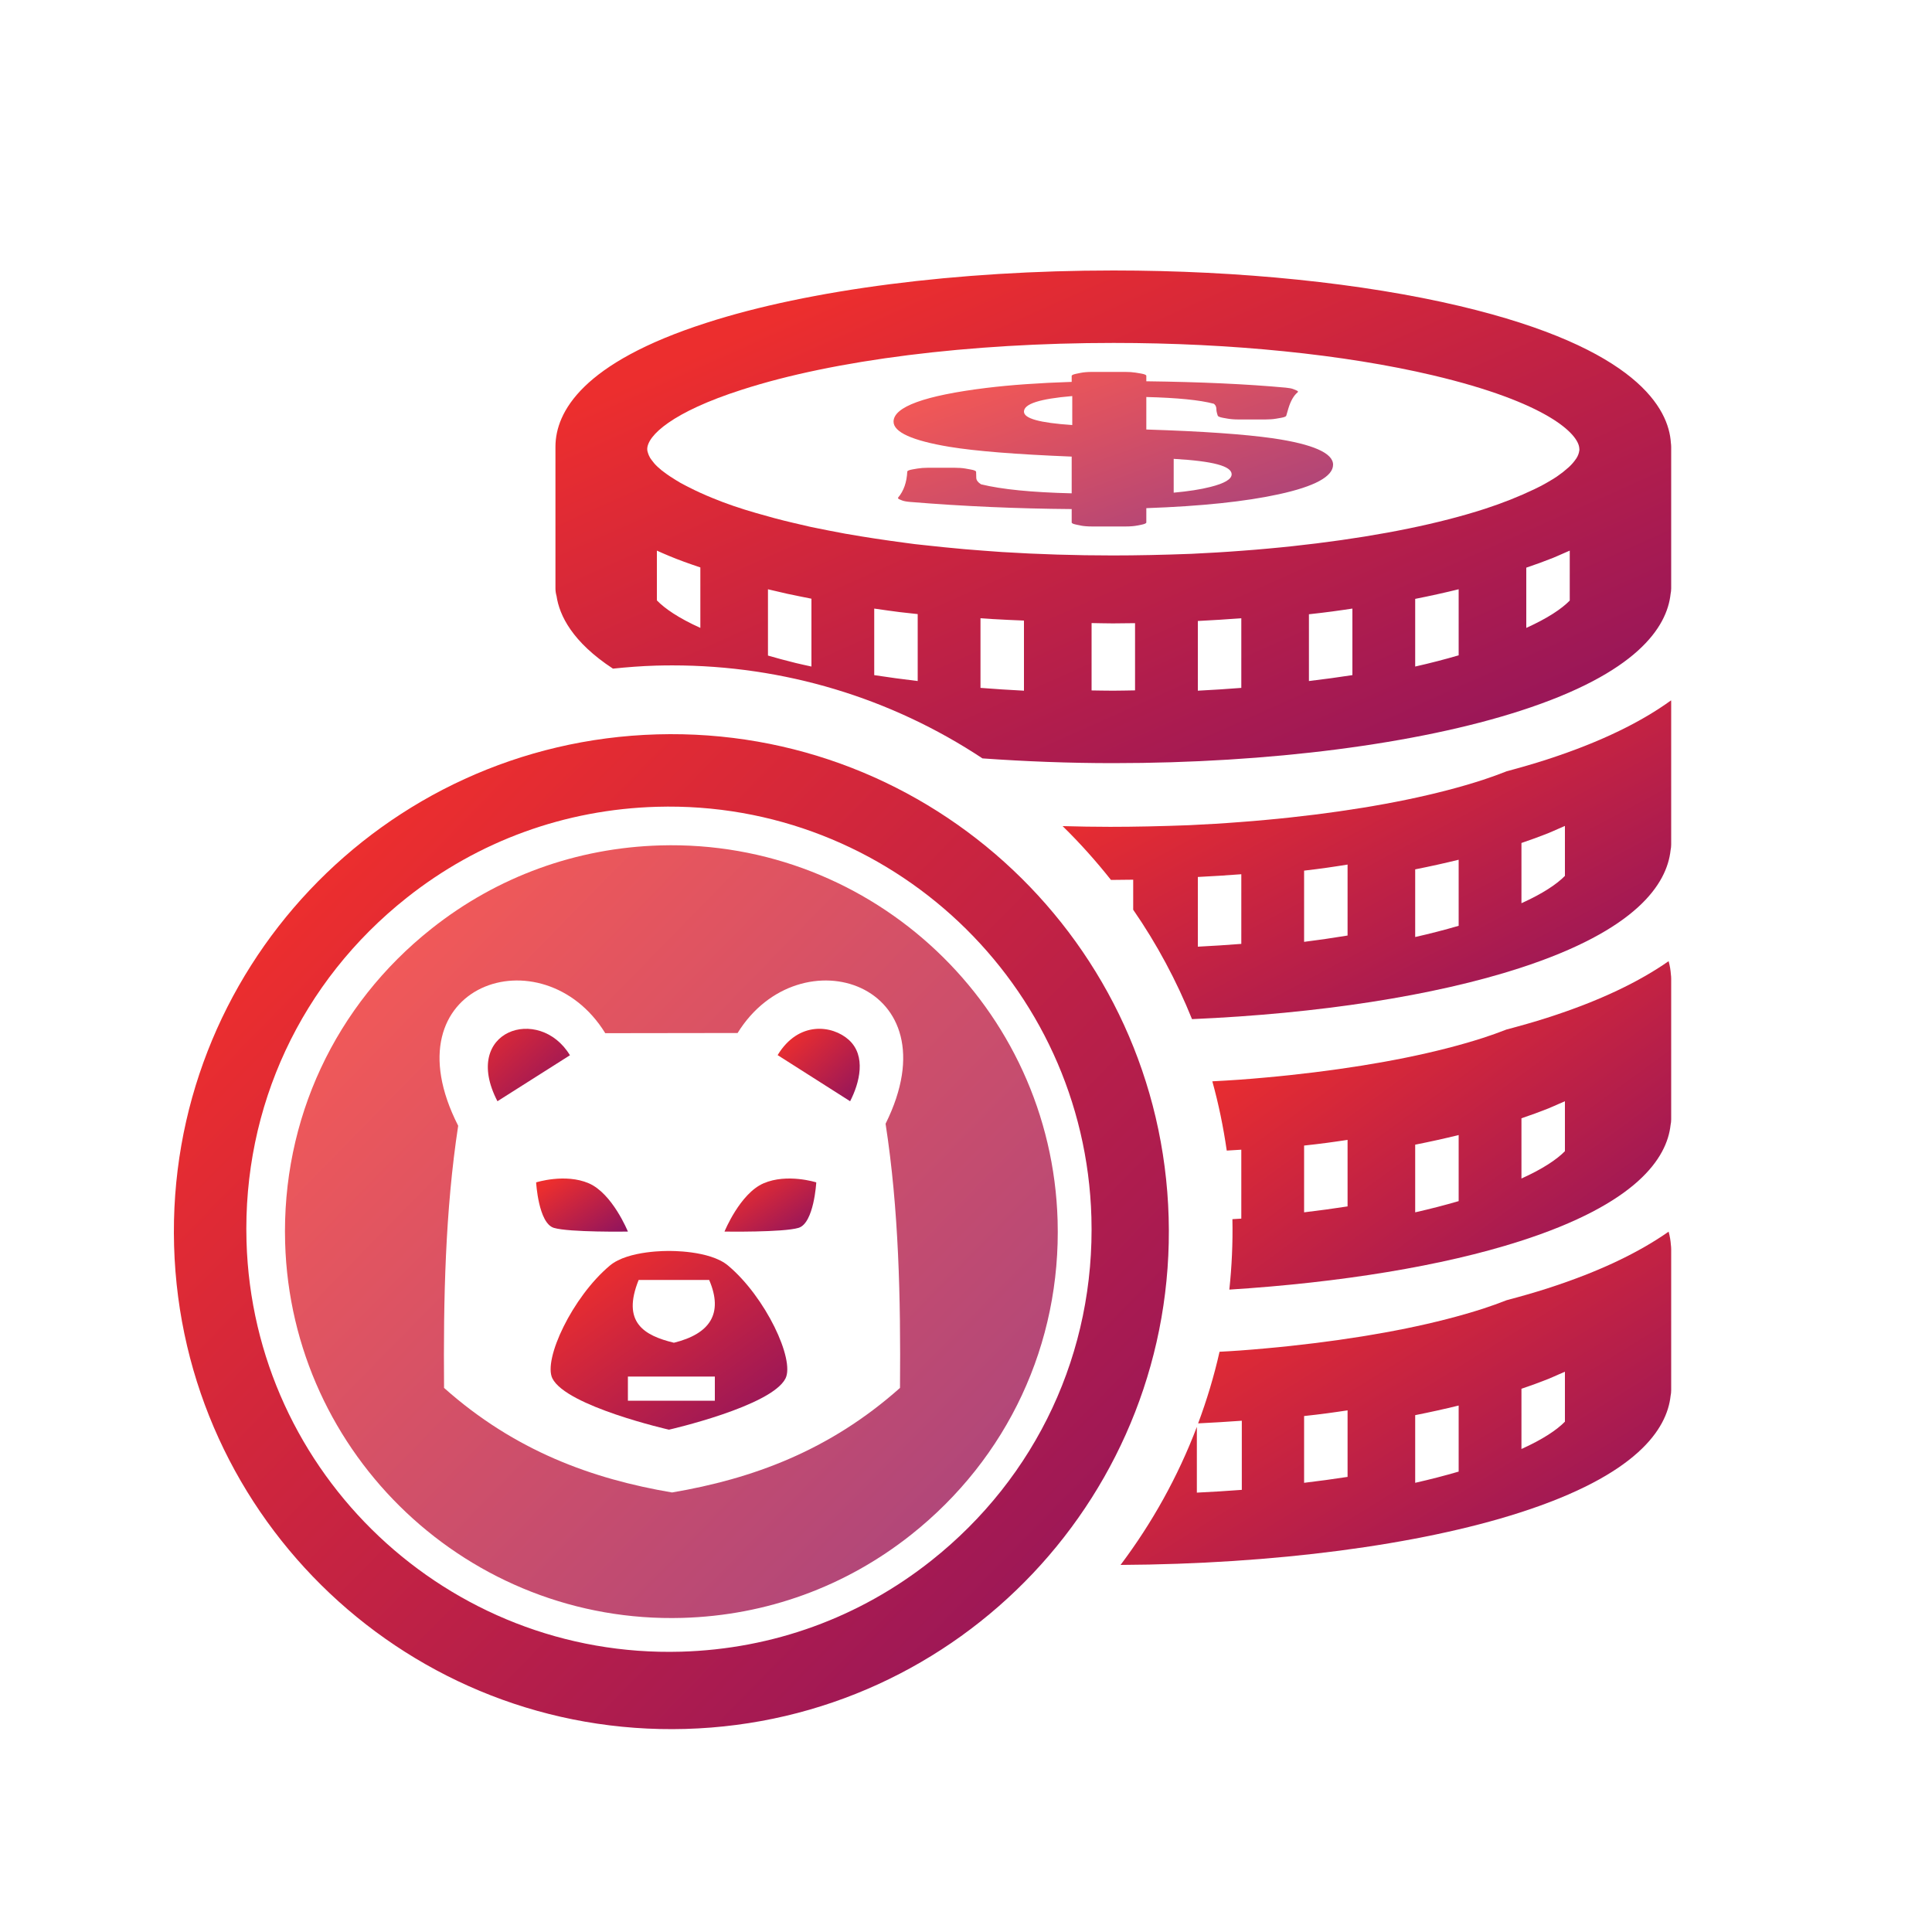 <?xml version="1.0" encoding="UTF-8"?>
<svg width="400px" height="400px" viewBox="0 0 400 400" version="1.1" xmlns="http://www.w3.org/2000/svg" xmlns:xlink="http://www.w3.org/1999/xlink">
    <!-- Generator: Sketch 47 (45396) - http://www.bohemiancoding.com/sketch -->
    <title>img_list-earningsbears</title>
    <desc>Created with Sketch.</desc>
    <defs>
        <linearGradient x1="13.929%" y1="15.744%" x2="100%" y2="100%" id="linearGradient-1">
            <stop stop-color="#EC2E2E" offset="0%"></stop>
            <stop stop-color="#8D135F" offset="100%"></stop>
        </linearGradient>
    </defs>
    <g id="list-img__Bear" stroke="none" stroke-width="1" fill="none" fill-rule="evenodd">
        <g id="img_list-earningsbears" fill="url(#linearGradient-1)">
            <g transform="translate(36, 56)">
                <path d="M94,234 L112,234 L112,229 L94,229 L94,234 Z M96.227,209 L110.825,209 C113.836,216.014 110.937,220.173 103.526,222 C97.316,220.5 92.69,217.77 96.227,209 L96.227,209 Z M114.72,206.01 C110.9,202.817 102.5,203.002 102.5,203.002 C102.5,203.002 94.099,202.817 90.28,206.01 C82.484,212.53 76.421,225.497 78.366,229.383 C81.266,235.173 102.5,240 102.5,240 C102.5,240 123.734,235.173 126.634,229.383 C128.579,225.497 122.516,212.53 114.72,206.01 L114.72,206.01 Z" id="Fill-4"></path>
                <path d="M66.99,172 L82,162.481 C75.661,151.991 59.366,157.319 66.99,172" id="Fill-6"></path>
                <path d="M122.089,188.992 C117.198,191.106 114,198.984 114,198.984 C114,198.984 126.132,199.176 129.331,198.214 C132.53,197.254 133,188.8 133,188.8 C133,188.8 126.981,186.878 122.089,188.992" id="Fill-7"></path>
                <path d="M94,198.984 C94,198.984 90.802,191.107 85.911,188.992 C81.019,186.878 75,188.8 75,188.8 C75,188.8 75.47,197.254 78.669,198.215 C81.868,199.176 94,198.984 94,198.984" id="Fill-8"></path>
                <path d="M150.335,231.351 C135.65,244.422 119.658,250.196 103.136,253 C86.614,250.196 70.623,244.422 55.937,231.351 C55.782,212.866 56.189,194.576 58.861,177.077 C43.882,147.662 76.433,136.992 89.314,157.911 L116.712,157.873 C129.547,137.103 161.8,147.579 147.35,176.66 C150.078,194.285 150.493,212.718 150.335,231.351 M100.708,119.033 C83.327,119.531 66.956,125.483 53.371,136.247 C33.363,152.098 22.308,175.807 23.034,201.293 C24.299,245.385 61.204,280.23 105.291,278.967 C122.673,278.469 139.045,272.517 152.629,261.754 C172.643,245.898 183.698,222.189 182.966,196.707 C181.699,152.613 144.792,117.768 100.708,119.033" id="Fill-9" opacity="0.797"></path>
                <path d="M125,162.45 L140.009,172 C141.973,168.193 143.394,162.585 139.724,159.281 C136.357,156.252 129.333,155.294 125,162.45" id="Fill-10"></path>
                <path d="M176,29.225 C176,27.623 179.204,26.58 186,26 L186,32 C179.204,31.542 176,30.641 176,29.225 L176,29.225 Z M207,39 C215.161,39.47 219,40.497 219,42.2 C219,43.204 217.524,44.084 214.606,44.811 C212.613,45.325 210.065,45.721 207,46 L207,39 Z M149,31.294 C149,33.472 152.863,35.226 160.553,36.506 C165.947,37.397 174.255,38.064 185.881,38.534 L185.881,46.139 C177.572,45.935 171.413,45.325 167.113,44.271 C166.493,43.885 166.165,43.45 166.129,42.986 L166.092,41.673 C166.056,41.498 165.691,41.329 164.999,41.21 L163.869,41.006 C163.25,40.901 162.483,40.844 161.646,40.844 L156.143,40.844 C155.342,40.844 154.576,40.901 153.957,41.006 L152.936,41.182 C152.243,41.3 151.842,41.47 151.842,41.646 C151.734,43.836 151.114,45.641 149.948,47.018 C149.874,47.137 149.948,47.262 150.202,47.375 L150.749,47.607 C151.114,47.747 151.697,47.867 152.462,47.923 C163.395,48.822 174.62,49.314 185.881,49.398 L185.881,52.171 C185.881,52.326 186.172,52.48 186.72,52.593 L187.666,52.796 C188.286,52.93 189.162,53 190.109,53 L197.069,53 C197.981,53 198.855,52.931 199.474,52.804 L200.458,52.608 C201.005,52.488 201.334,52.334 201.334,52.171 L201.334,49.208 C212.667,48.809 221.887,47.84 228.739,46.336 C236.21,44.714 240,42.65 240,40.206 C240,37.805 235.846,35.971 227.646,34.757 C221.632,33.9 213.032,33.296 201.334,32.925 L201.334,26.197 C207.748,26.358 212.412,26.822 215.291,27.587 C215.473,27.7 215.838,28.016 215.838,28.738 C215.838,29.006 215.911,29.448 216.13,30.08 C216.202,30.234 216.567,30.382 217.15,30.494 L218.134,30.67 C218.753,30.782 219.556,30.846 220.393,30.846 L226.006,30.846 C226.807,30.846 227.609,30.789 228.192,30.684 L229.249,30.502 C229.868,30.396 230.269,30.234 230.306,30.066 L230.743,28.564 C231.217,26.99 231.873,25.874 232.638,25.249 C232.821,25.108 232.748,24.968 232.42,24.834 L231.764,24.56 C231.436,24.428 230.889,24.322 230.197,24.258 C222.215,23.521 212.522,23.078 201.334,22.938 L201.334,21.807 C201.334,21.625 200.933,21.449 200.204,21.33 L199.111,21.148 C198.49,21.05 197.762,21 196.961,21 L190.109,21 C189.162,21 188.286,21.078 187.667,21.21 L186.72,21.406 C186.173,21.526 185.881,21.675 185.881,21.829 L185.881,23.064 C179.139,23.282 173.199,23.703 168.206,24.315 C155.451,25.887 149,28.233 149,31.294 L149,31.294 Z" id="Fill-11" opacity="0.804"></path>
                <path d="M288,125.343 C286.333,127.043 283.457,128.988 279,131 L279,118.529 C280.894,117.887 282.747,117.219 284.525,116.51 C285.25,116.219 285.914,115.901 286.618,115.601 C287.082,115.403 287.545,115.203 288,115 L288,125.343 Z M266,135.678 C263.151,136.506 260.165,137.286 257,138 L257,123.992 C260.12,123.374 263.117,122.71 266,122 L266,135.678 Z M243,137.693 C240.076,138.172 237.08,138.611 234,139 L234,124.255 C235.721,124.056 237.323,123.852 238.847,123.635 C240.277,123.445 241.605,123.207 243,123 L243,137.693 Z M221,139.421 C218.039,139.652 215.044,139.847 212,140 L212,125.569 C215.072,125.416 218.04,125.225 221,125 L221,139.421 Z M284.33,101.228 C281.677,102.091 278.862,102.9 275.961,103.677 C274.372,104.301 272.752,104.897 271.066,105.45 C261.634,108.521 249.879,110.951 236.15,112.665 C232.863,113.073 229.516,113.445 226.079,113.752 C224.259,113.929 222.532,114.064 220.765,114.197 C217.218,114.477 213.718,114.679 210.178,114.848 C204.259,115.073 198.879,115.187 193.847,115.187 C190.562,115.187 187.277,115.128 184,115.036 C187.603,118.559 190.932,122.289 194.016,126.181 C195.502,126.179 197.075,126.151 198.616,126.131 L198.616,132.349 C203.521,139.446 207.582,147.045 210.793,155 C236.892,153.874 261.002,150.165 278.661,144.425 C302.894,136.558 309.128,126.977 309.878,120.013 C309.958,119.633 310,119.247 310,118.853 L310,89.298 C310,89.207 309.982,89.098 309.978,89 C304.023,93.317 295.754,97.52 284.33,101.228 L284.33,101.228 Z" id="Fill-12"></path>
                <path d="M288,238.343 C286.333,240.043 283.457,241.988 279,244 L279,231.528 C280.894,230.886 282.747,230.219 284.525,229.509 C285.25,229.219 285.914,228.901 286.618,228.6 C287.082,228.402 287.545,228.203 288,228 L288,238.343 Z M266,248.679 C263.151,249.506 260.165,250.287 257,251 L257,236.991 C260.12,236.374 263.117,235.71 266,235 L266,248.679 Z M243,249.775 C240.076,250.224 237.08,250.636 234,251 L234,237.176 C235.721,236.99 237.323,236.799 238.847,236.595 C240.277,236.417 241.605,236.193 243,236 L243,249.775 Z M309.471,199 C303.55,203.154 295.441,207.192 284.318,210.767 C281.663,211.621 278.846,212.422 275.944,213.19 C274.355,213.81 272.734,214.4 271.047,214.947 C261.611,217.988 249.85,220.393 236.114,222.091 C232.825,222.496 229.477,222.864 226.038,223.169 C224.217,223.343 222.49,223.477 220.721,223.609 C219.304,223.719 217.901,223.785 216.493,223.866 C215.35,228.943 213.851,233.887 212.06,238.695 C215.143,238.545 218.129,238.361 221.103,238.146 L221.103,252.459 C218.041,252.69 214.944,252.882 211.796,253.034 L211.796,239.421 C207.885,249.71 202.538,259.313 196,268 C227.67,267.831 257.692,263.913 278.646,257.171 C302.891,249.381 309.128,239.894 309.878,232.997 C309.958,232.621 310,232.239 310,231.848 L310,202.582 C310,202.323 309.977,202.029 309.935,201.723 C309.882,200.893 309.736,199.977 309.471,199 L309.471,199 Z" id="Fill-13"></path>
                <path d="M156.786,267.133 C141.921,278.909 124.018,285.417 105.011,285.964 C56.784,287.343 16.421,249.233 15.037,201.004 C14.241,173.129 26.333,147.202 48.214,129.868 C63.078,118.091 80.982,111.584 99.988,111.037 C148.219,109.65 188.576,147.765 189.963,195.997 C190.762,223.863 178.672,249.794 156.786,267.133 M205.957,196.049 C204.327,139.187 156.91,94.414 100.049,96.043 C43.188,97.673 -1.587,145.088 0.043,201.95 C1.673,258.813 49.089,303.586 105.95,301.957 C162.811,300.328 207.586,252.91 205.957,196.049" id="Fill-14"></path>
                <path d="M288,182.342 C286.333,184.042 283.457,185.988 279,188 L279,175.529 C280.894,174.887 282.747,174.219 284.525,173.509 C285.25,173.219 285.914,172.901 286.618,172.6 C287.082,172.403 287.545,172.203 288,172 L288,182.342 Z M266,192.679 C263.151,193.507 260.165,194.287 257,195 L257,180.992 C260.12,180.374 263.117,179.71 266,179 L266,192.679 Z M243,193.774 C240.076,194.224 237.08,194.635 234,195 L234,181.177 C235.721,180.991 237.323,180.799 238.847,180.596 C240.277,180.418 241.605,180.194 243,180 L243,193.774 Z M309.47,143 C303.543,147.142 295.424,151.168 284.288,154.732 C281.63,155.584 278.81,156.382 275.904,157.15 C274.313,157.766 272.69,158.356 271.001,158.9 C261.554,161.932 249.779,164.331 236.028,166.023 C232.735,166.427 229.383,166.794 225.94,167.098 C224.117,167.272 222.387,167.405 220.617,167.536 C218.735,167.682 216.868,167.767 215,167.876 C216.303,172.566 217.283,177.356 217.985,182.216 C218.985,182.152 220.006,182.103 220.999,182.031 L220.999,196.302 C220.393,196.347 219.77,196.377 219.157,196.415 C219.259,201.348 219.032,206.213 218.521,211 C241.595,209.538 262.722,206.09 278.609,201 C302.882,193.233 309.127,183.773 309.878,176.897 C309.958,176.522 310,176.141 310,175.752 L310,146.571 C310,146.313 309.977,146.02 309.935,145.716 C309.882,144.888 309.736,143.974 309.47,143 L309.47,143 Z" id="Fill-15"></path>
                <path d="M290.96,37.375 C290.891,37.854 290.713,38.351 290.389,38.871 C290.358,38.922 290.311,38.975 290.277,39.026 C289.911,39.575 289.432,40.142 288.793,40.733 C288.627,40.857 288.357,41.089 288.098,41.319 L287.603,41.736 C287.397,41.877 287.256,41.98 287.064,42.132 C286.571,42.525 286.044,42.869 285.464,43.224 C284.952,43.531 284.653,43.719 284.351,43.883 C283.451,44.407 282.691,44.808 281.903,45.173 C281.83,45.208 281.756,45.247 281.682,45.283 C278.445,46.828 275.051,48.173 271.405,49.357 C261.998,52.398 250.274,54.804 236.584,56.502 C233.305,56.906 229.968,57.274 226.54,57.579 C224.724,57.752 223.002,57.887 221.24,58.018 C217.702,58.295 214.212,58.497 210.681,58.663 C204.779,58.886 199.413,59 194.395,59 C186.702,59 178.977,58.762 171.434,58.291 C168.963,58.124 166.477,57.925 163.952,57.723 C163.813,57.711 163.686,57.698 163.549,57.687 C160.847,57.456 158.113,57.163 155.373,56.866 C153.966,56.732 152.727,56.579 151.492,56.398 C147.131,55.824 143.128,55.216 139.423,54.563 C139.303,54.542 139.184,54.524 139.064,54.506 C136.636,54.06 134.255,53.586 131.945,53.112 L131.556,53.025 L128.232,52.252 C125.57,51.635 122.982,50.925 120.555,50.221 C117.213,49.261 114.28,48.252 111.652,47.168 C110.639,46.768 109.777,46.378 108.908,45.989 C108.191,45.66 107.478,45.319 106.732,44.936 L106.21,44.673 C106.07,44.598 105.918,44.523 105.783,44.45 C105.435,44.27 105.111,44.098 104.815,43.935 C104.507,43.761 104.262,43.599 103.982,43.432 C103.971,43.425 103.962,43.418 103.952,43.411 C103.898,43.38 103.847,43.344 103.795,43.312 C103.737,43.277 103.678,43.238 103.636,43.213 C102.96,42.791 102.533,42.518 102.139,42.235 C101.707,41.931 101.344,41.661 101.019,41.406 C100.892,41.286 100.758,41.172 100.624,41.062 L100.626,41.062 C100,40.552 99.522,40.06 99.124,39.514 C98.887,39.199 98.72,39.001 98.595,38.787 C98.406,38.454 98.315,38.232 98.237,38.022 C98.196,37.919 98.182,37.852 98.153,37.767 C98.059,37.511 98,37.276 98,36.994 C98.019,34.188 103.167,29.305 117.613,24.681 C136.672,18.522 164.709,15 194.556,15 C218.854,15 242.327,17.377 260.652,21.701 C284.336,27.3 290.861,33.866 290.98,36.863 C290.983,36.953 290.992,37.043 291,37.133 C290.995,37.212 290.972,37.294 290.96,37.375 L290.96,37.375 Z M289,68.342 C287.333,70.043 284.457,71.987 280,74 L280,61.528 C281.894,60.887 283.747,60.219 285.524,59.508 C286.25,59.219 286.914,58.9 287.618,58.6 C288.082,58.401 288.545,58.202 289,58 L289,68.342 Z M266,79.679 C263.15,80.507 260.165,81.288 257,82 L257,67.992 C260.12,67.375 263.116,66.711 266,66 L266,79.679 Z M244,83.776 C241.076,84.225 238.08,84.636 235,85 L235,71.177 C236.721,70.991 238.323,70.798 239.847,70.595 C241.277,70.417 242.605,70.193 244,70 L244,83.776 Z M221,86.42 C218.039,86.653 215.044,86.846 212,87 L212,72.569 C215.072,72.416 218.04,72.225 221,72 L221,86.42 Z M199,86.934 C197.486,86.953 195.992,87 194.467,87 C192.97,87 191.489,86.964 190,86.946 L190,73 C191.464,73.016 192.923,73.067 194.387,73.067 C195.87,73.067 197.455,73.037 199,73.018 L199,86.934 Z M176,87 C172.963,86.846 169.963,86.651 167,86.418 L167,72 C167.761,72.053 168.518,72.111 169.284,72.155 C169.297,72.157 169.31,72.158 169.321,72.158 L169.343,72.158 C169.391,72.162 169.438,72.166 169.485,72.168 C171.624,72.308 173.824,72.381 176,72.482 L176,87 Z M154,85 C150.93,84.634 147.923,84.231 145,83.78 L145,70 C146.004,70.141 146.983,70.291 148.007,70.427 C148.045,70.432 148.091,70.435 148.129,70.442 C149.458,70.637 151.031,70.832 152.609,70.988 C153.047,71.041 153.543,71.088 154,71.141 L154,85 Z M132,82 C130.912,81.754 129.785,81.524 128.731,81.264 C126.675,80.76 124.797,80.246 123,79.727 L123,66 C123.072,66.017 123.141,66.038 123.213,66.055 L127.056,66.949 C128.715,67.304 130.356,67.625 132,67.957 L132,82 Z M109,74 C104.459,71.95 101.621,69.981 100,68.304 L100,58 C100.822,58.361 101.605,58.727 102.484,59.078 C102.496,59.084 102.509,59.091 102.523,59.096 C104.5,59.926 106.708,60.717 109,61.481 L109,74 Z M309.935,35.674 C309.501,28.731 303.113,16.105 266.235,7.365 C246.138,2.613 220.681,0 194.544,0 C162.26,0 131.532,3.953 110.238,10.845 C84.515,19.109 79.049,29.317 79,36.422 C79,36.444 79.006,36.465 79.006,36.487 C79.006,36.503 79,36.517 79,36.532 L79,65.814 C79,66.356 79.08,66.885 79.227,67.391 C79.816,71.403 82.479,76.913 90.905,82.433 C93.855,82.126 96.822,81.895 99.818,81.809 C100.953,81.777 102.08,81.762 103.207,81.762 L103.209,81.762 L103.214,81.762 C126.329,81.762 148.498,88.505 167.414,101.017 C176.222,101.643 185.286,102 194.467,102 C226.752,102 257.492,98.046 278.806,91.149 C302.927,83.355 309.131,73.863 309.879,66.964 C309.958,66.587 310,66.204 310,65.814 L310,36.532 C310,36.274 309.977,35.979 309.935,35.674 L309.935,35.674 Z" id="Fill-1"></path>
            </g>
        </g>
    </g>
</svg>